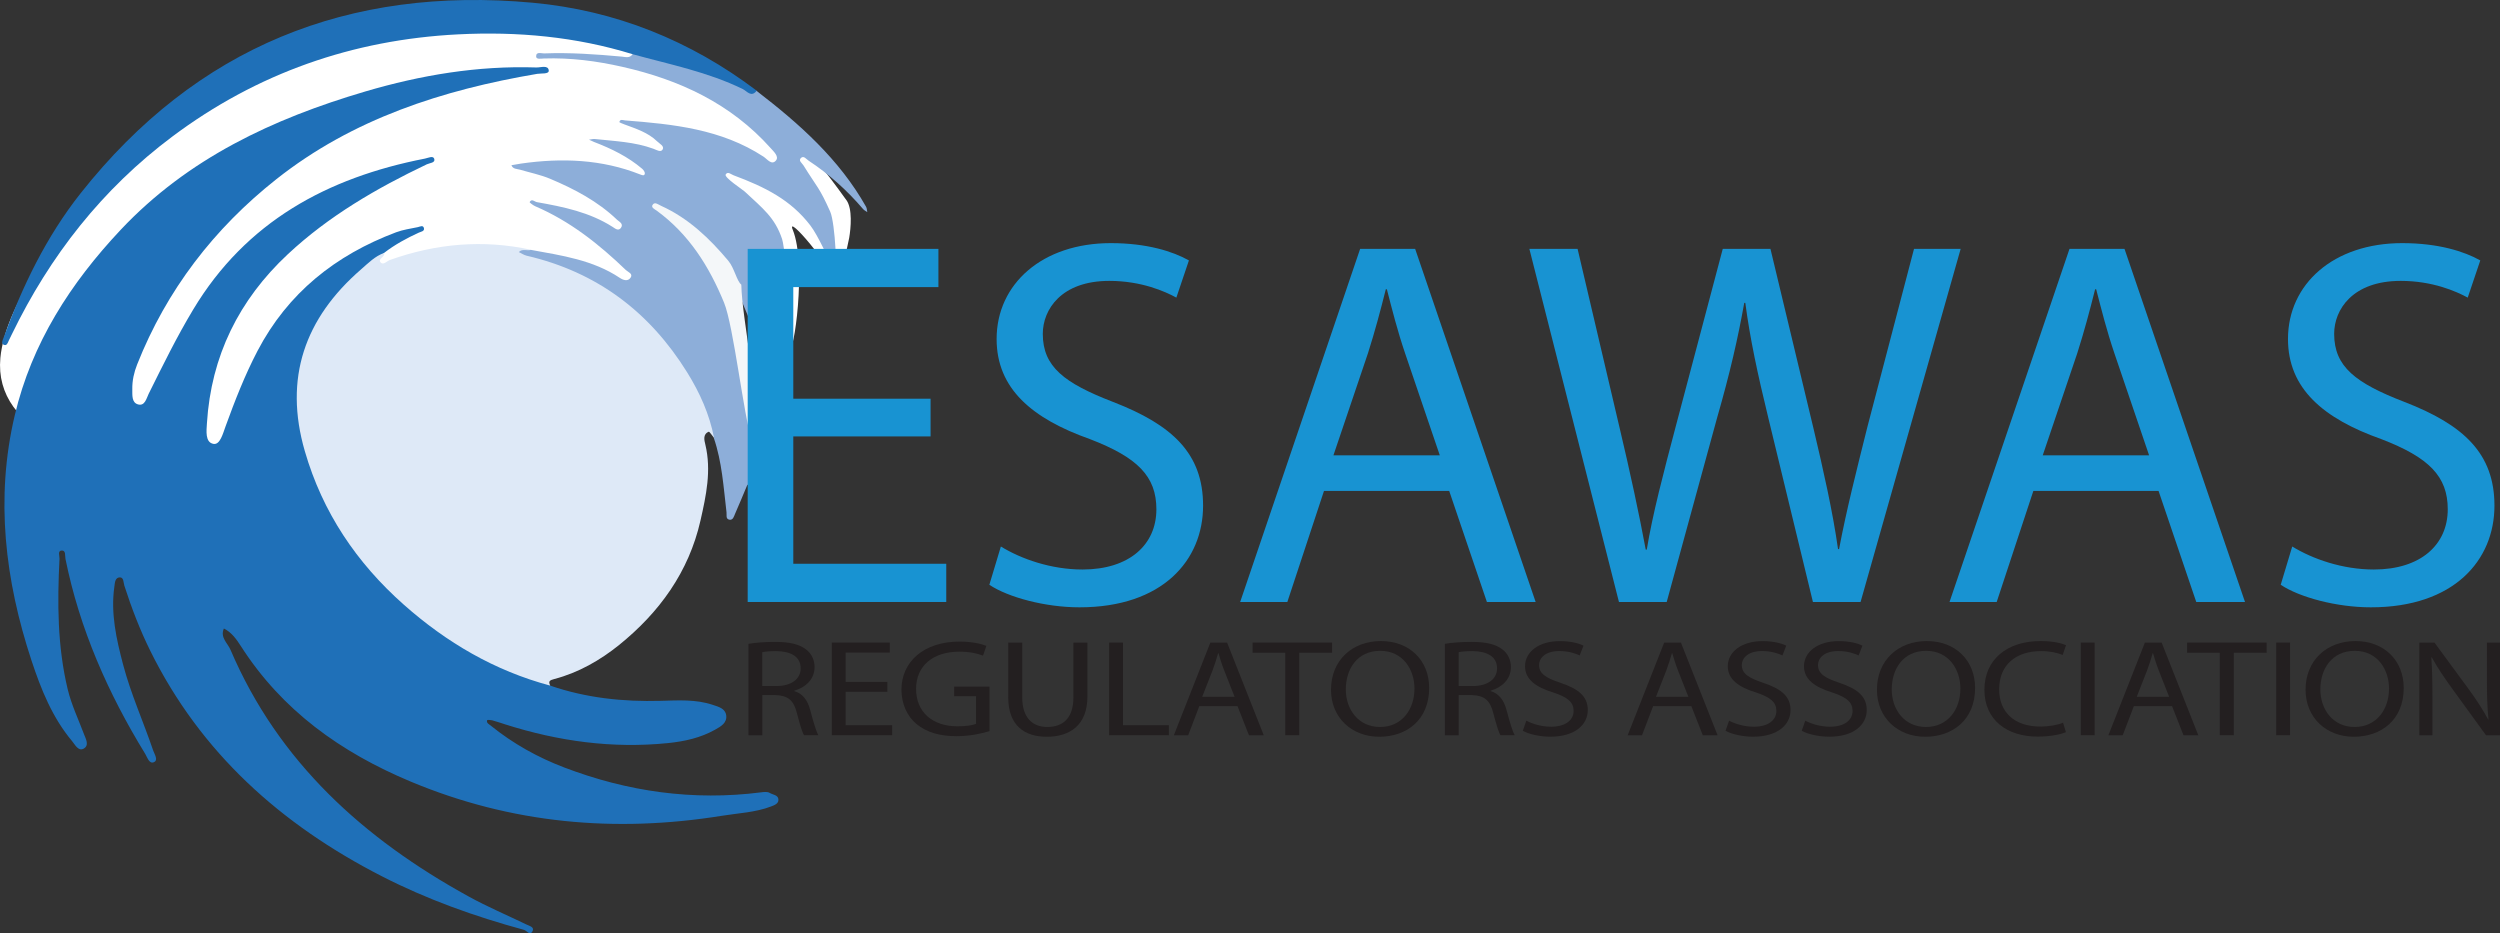 <svg xmlns="http://www.w3.org/2000/svg" id="Layer_2" data-name="Layer 2" viewBox="0 0 478.04 178.47"><rect x="0" y="0" width="478.04" height="178.47" fill="#333333" stroke="none"/><defs><style>      .cls-1 {        fill: #dee9f7;      }      .cls-1, .cls-2, .cls-3, .cls-4, .cls-5, .cls-6, .cls-7 {        stroke-width: 0px;      }      .cls-2 {        fill: #f4f7f9;      }      .cls-3 {        fill: #8daed9;      }      .cls-4 {        fill: #1893d2;      }      .cls-5 {        fill: #231f20;      }      .cls-6 {        fill: #1f70b8;      }      .cls-7 {        fill: #fff;      }    </style></defs><g id="Layer_1-2" data-name="Layer 1"><g><path class="cls-7" d="M161.84,38.25c1.21,1.67.85,5.41.54,7.23-.04.34-2.42,11.41-2.81,8.64-.42-3.04-9.33-13.44-7.99-10.2,2.73,6.63.14,24.57-.66,22.62-2.8-6.73-5.97-16.62-14.39-15.79-15.39,1.56-33.61,9.42-50.55,15.16-16.16,5.45-31.88,16.64-44.76,19.45C17.18,90.65-1.25,82.56.07,68.45,2.01,47.57,42.97,7.46,76.67,6.87c33.88-.61,54.26-11.88,85.16,31.38"></path><path class="cls-6" d="M105.21,131.1c6.85,2.36,13.93,3.11,21.14,2.91,3.34-.09,6.7-.32,9.94.77,1.09.36,2.38.68,2.57,1.98.21,1.46-1.03,2.16-2.11,2.76-2.79,1.57-5.86,2.25-9.02,2.57-10.62,1.08-20.95-.35-31.07-3.56-.82-.26-1.63-.55-2.46-.77-.35-.09-1.02-.14-1.05-.05-.18.54.35.76.68,1.03,4.24,3.43,8.98,6.08,14.05,8.01,12.13,4.63,24.67,6.41,37.62,4.76.56-.07,1.26-.16,1.67.1.6.37,1.66.38,1.68,1.31.02.76-.79,1.05-1.39,1.28-3.03,1.16-6.28,1.28-9.43,1.79-20.42,3.29-40.28,1.5-59.5-6.54-13.36-5.59-24.62-13.62-32.5-25.95-.84-1.31-1.76-2.59-3.22-3.32-.76,1.72.72,2.78,1.27,4.08,9.17,21.45,25.47,36.13,45.53,47.16,3.58,1.97,7.37,3.58,11.06,5.36.57.28,1.57.49,1.16,1.28-.49.95-1.08-.11-1.64-.26-9.41-2.56-18.55-5.82-27.24-10.28-19.19-9.84-34.57-23.56-44.22-43.09-1.98-4.01-3.58-8.18-4.95-12.44-.18-.57-.1-1.61-.88-1.59-.93.03-.93,1.1-1.03,1.78-.73,5.1.38,10.01,1.67,14.9,1.48,5.62,3.88,10.92,5.74,16.4.25.74,1.05,1.85.15,2.26-.89.4-1.25-.91-1.67-1.6-7.11-11.6-12.54-23.88-15.24-37.27-.12-.6.12-1.66-.74-1.6-.8.05-.37,1.04-.4,1.59-.43,8.37-.41,16.72,1.57,24.95.72,2.98,2.04,5.72,3.11,8.57.34.9,1.09,2.18-.1,2.79-1,.51-1.61-.78-2.18-1.46-3.79-4.53-5.94-9.92-7.76-15.42-5.05-15.34-6.95-30.97-3.2-46.87,3.24-13.77,10.66-25.28,20.28-35.5,12.83-13.63,29.09-21.22,46.72-26.42,10.68-3.15,21.55-4.97,32.73-4.6.83.03,2.26-.52,2.38.56.09.76-1.42.53-2.21.66-18.11,3.07-35.31,8.62-49.87,20.14-11.91,9.42-20.99,21.2-26.62,35.42-.6,1.51-.96,3.09-.93,4.73.02,1.13-.16,2.6,1.14,2.93,1.27.32,1.57-1.18,1.99-2.04,2.71-5.45,5.38-10.91,8.53-16.14,10.09-16.78,25.63-25.19,44.31-28.84.59-.11,1.56-.63,1.77.06.24.77-.89.78-1.43,1.04-9.6,4.58-18.74,9.88-26.55,17.17-9.37,8.74-14.69,19.5-15.49,32.33-.09,1.46-.38,3.69,1.27,3.96,1.24.2,1.79-1.98,2.29-3.35,1.79-4.92,3.68-9.78,6.11-14.43,5.8-11.08,14.91-18.32,26.49-22.68,1.33-.5,2.77-.7,4.17-.99.4-.09,1.03-.46,1.17.22.12.58-.59.65-.98.83-2.35,1.07-4.6,2.3-6.65,3.88-2.66,2.7-5.67,5.04-8.16,7.91-6.9,7.93-9.35,16.98-6.94,27.29,2.54,10.84,7.95,20.05,15.67,28,7.97,8.19,17.32,14.22,28.17,17.94,1.09.37,2.06.97,3.02,1.6"></path><path class="cls-1" d="M105.21,131.1c-10.63-2.84-19.84-8.25-28-15.48-9.04-8.01-15.54-17.67-18.92-29.34-4.05-13.96-.04-25.43,10.78-34.8,1.35-1.17,2.63-2.5,4.39-3.12.24.8-1.36,1.14-.64,1.86.5.51,1.17-.31,1.77-.52,8.8-3.13,17.77-3.94,26.94-1.94.02.3-.74.49-.37.58,16.63,4.04,27.87,14.24,34.35,29.81.71,1.71,2.36,3.43,1.02,5.58-.35-.41-.87-1.24-1.01-1.18-1.17.49-.84,1.66-.65,2.45,1.19,4.96.16,9.74-.93,14.54-2.23,9.85-7.9,17.61-15.56,23.79-3.57,2.88-7.77,5.31-12.4,6.51-.87.23-1.18.42-.77,1.25"></path><path class="cls-3" d="M136.54,83.74c-.87-4.52-2.73-8.65-5.14-12.53-7.18-11.57-17.27-19.2-30.68-22.31-.53-.12-1-.46-1.51-.7.67-.71,1.56-.18,2.31-.42,5.89,1.08,11.85,1.92,16.99,5.35.66.44,1.53.73,2.05-.01.55-.79-.47-1.09-.88-1.48-5.15-4.96-10.7-9.36-17.35-12.21-.41-.18-1.1-.72-1.06-.78.4-.74.93-.09,1.39,0,5.07.9,10.1,1.92,14.53,4.77.39.25,1.04.82,1.52.18.61-.81-.35-1.23-.72-1.58-3.69-3.53-8.15-5.88-12.81-7.84-1.83-.77-3.81-1.16-5.73-1.73-.61-.18-1.36-.08-1.66-.86.63-.11,1.25-.23,1.88-.32,7.75-1.1,15.37-.83,22.75,2.09.37.14.79.33.88-.16.05-.27-.25-.71-.51-.93-2.72-2.31-5.88-3.85-9.19-5.12-.33-.13-.65-.29-.97-.44.37-.05.75-.17,1.12-.13,3.77.41,7.59.54,11.21,1.87.53.19,1.41.77,1.76.11.33-.64-.6-1.08-1.05-1.52-1.76-1.71-4.06-2.43-6.29-3.26-.34-.13-.96-.37-.95-.44.14-.64.73-.35,1.08-.32,9.24.72,18.43,1.66,26.48,6.93.71.46,1.57,1.73,2.39.73.62-.76-.43-1.7-1.04-2.38-7.6-8.5-17.4-13.05-28.32-15.52-4.93-1.12-9.93-1.77-15.02-1.6-.53.02-1.46.22-1.48-.36-.04-1.02.98-.59,1.53-.61,4.96-.19,9.89.16,14.82.61.75.07,1.53.35,2.08-.44.71-.7,1.58-.65,2.38-.34,5.37,2.1,11.21,2.69,16.47,5.18,1.58.75,2.93,2.13,4.85,2.14,8.18,6.28,15.82,13.06,20.96,22.18.16.29.16.68.23,1.02-.27-.19-.59-.34-.81-.59-3.04-3.56-6.49-6.67-10.41-9.25-.44-.29-.91-1-1.44-.54-.59.52.17.99.44,1.42,2.71,4.36,3.03,4.17,5.13,8.87.97,2.16,1.48,12.82.68,11.15-1.03-2.14-2.99-6.56-4.46-8.49-3.74-4.9-8.65-7.36-14.71-9.62-.49-.18-1.1-.81-1.5-.15-.34.56,3.25,2.89,3.64,3.26,3.43,3.21,5.78,4.96,7.15,9.09.8,2.42,2.22,22.58,1.44,21.16-.65-1.19-4.05-16.46-5.33-15.3.54,1.82,5.71,19.6,2.63,22.76-.74-2.98-8.57-22.71-10.26-24.69-3.08-3.59-6.55-6.88-10.85-9.11-.24-.12-.46-.3-.65-.51.1.28.38.38.59.54,8.68,7.26,12.75,17.01,15.12,27.69.33,1.48.65,2.96,1.07,4.43.45,5.84.34,11.7.42,17.54.01.94-.06,1.9-.87,2.59-.77,1.82-1.51,3.65-2.31,5.45-.21.47-.37,1.24-1.08,1.11-.75-.14-.48-.91-.55-1.42-.57-4.78-.85-9.61-2.43-14.21"></path><path class="cls-6" d="M144.69,17.35c-1.04,1.36-1.89.05-2.64-.31-6.69-3.28-13.96-4.71-21.07-6.67-10.89-3.37-22.07-4.37-33.38-3.8-20.18,1.02-38.47,7.43-54.66,19.55-13.39,10.02-23.39,22.79-30.65,37.75-.21.42-.43.84-.62,1.27-.19.43-.36,1.03-.94.79-.54-.23-.28-.72-.11-1.2,3.64-9.96,8.21-19.46,14.83-27.82C37.53,9.03,66.61-2.71,101.83.52c15.82,1.45,30.16,7.22,42.86,16.82"></path><path class="cls-2" d="M141.75,54.42c.12,7.02,3.94,22.91,1.98,29.64-1.53-4.54-3.45-21.73-5.28-26.19-2.85-6.94-6.71-13.09-12.89-17.6-.37-.27-1.22-.61-.69-1.21.4-.47,1.04.07,1.55.3,5.22,2.36,9.27,6.24,12.84,10.5,1.17,1.4,1.61,3.87,2.49,4.57"></path><path class="cls-5" d="M145.76,131.18h2.71c2.83,0,4.63-1.34,4.63-3.37,0-2.29-1.92-3.28-4.72-3.31-1.28,0-2.19.11-2.62.21v6.47ZM143.11,123.11c1.34-.24,3.26-.37,5.09-.37,2.83,0,4.66.45,5.94,1.45,1.04.79,1.62,2,1.62,3.36,0,2.34-1.71,3.89-3.87,4.52v.08c1.58.47,2.53,1.73,3.02,3.57.67,2.47,1.16,4.18,1.58,4.86h-2.74c-.34-.5-.79-2.02-1.37-4.23-.61-2.44-1.71-3.36-4.11-3.44h-2.5v7.68h-2.65v-17.48Z"></path><polygon class="cls-5" points="169.68 132.28 161.7 132.28 161.7 138.67 170.6 138.67 170.6 140.59 159.05 140.59 159.05 122.87 170.14 122.87 170.14 124.79 161.7 124.79 161.7 130.39 169.68 130.39 169.68 132.28"></polygon><path class="cls-5" d="M189.22,139.8c-1.19.37-3.54.97-6.31.97-3.11,0-5.67-.68-7.68-2.34-1.77-1.47-2.86-3.84-2.86-6.6.03-5.28,4.24-9.15,11.12-9.15,2.38,0,4.24.45,5.12.82l-.64,1.87c-1.1-.42-2.47-.76-4.54-.76-5,0-8.26,2.68-8.26,7.12s3.14,7.15,7.92,7.15c1.74,0,2.93-.21,3.54-.47v-5.28h-4.18v-1.84h6.76v8.52Z"></path><path class="cls-5" d="M195.47,122.87v10.49c0,3.97,2.04,5.65,4.78,5.65,3.05,0,5-1.73,5-5.65v-10.49h2.68v10.33c0,5.44-3.32,7.68-7.77,7.68-4.2,0-7.37-2.08-7.37-7.57v-10.44h2.68Z"></path><polygon class="cls-5" points="212.08 122.87 214.73 122.87 214.73 138.67 223.51 138.67 223.51 140.59 212.08 140.59 212.08 122.87"></polygon><path class="cls-5" d="M236.07,133.23l-2.01-5.1c-.46-1.16-.76-2.21-1.07-3.23h-.06c-.31,1.05-.64,2.13-1.04,3.21l-2.01,5.13h6.18ZM229.33,135.02l-2.13,5.57h-2.74l6.98-17.72h3.2l7.01,17.72h-2.83l-2.19-5.57h-7.28Z"></path><polygon class="cls-5" points="245.76 124.82 239.51 124.82 239.51 122.87 254.72 122.87 254.72 124.82 248.44 124.82 248.44 140.59 245.76 140.59 245.76 124.82"></polygon><path class="cls-5" d="M257.34,131.83c0,3.79,2.38,7.18,6.55,7.18s6.58-3.34,6.58-7.36c0-3.52-2.13-7.2-6.55-7.2s-6.58,3.5-6.58,7.39M273.28,131.55c0,6.1-4.3,9.33-9.54,9.33s-9.23-3.63-9.23-8.99c0-5.62,4.05-9.31,9.54-9.31s9.23,3.71,9.23,8.96"></path><path class="cls-5" d="M278.92,131.18h2.71c2.83,0,4.63-1.34,4.63-3.37,0-2.29-1.92-3.28-4.72-3.31-1.28,0-2.19.11-2.62.21v6.47ZM276.27,123.11c1.34-.24,3.26-.37,5.09-.37,2.83,0,4.66.45,5.94,1.45,1.04.79,1.61,2,1.61,3.36,0,2.34-1.71,3.89-3.87,4.52v.08c1.58.47,2.53,1.73,3.02,3.57.67,2.47,1.16,4.18,1.59,4.86h-2.74c-.33-.5-.79-2.02-1.37-4.23-.61-2.44-1.71-3.36-4.11-3.44h-2.5v7.68h-2.65v-17.48Z"></path><path class="cls-5" d="M291.85,137.8c1.19.63,2.92,1.16,4.75,1.16,2.71,0,4.3-1.24,4.3-3.02,0-1.66-1.1-2.6-3.87-3.52-3.35-1.02-5.42-2.52-5.42-5.02,0-2.76,2.65-4.81,6.64-4.81,2.1,0,3.63.42,4.54.87l-.73,1.87c-.67-.32-2.04-.84-3.9-.84-2.8,0-3.87,1.45-3.87,2.65,0,1.66,1.25,2.47,4.08,3.42,3.47,1.16,5.24,2.6,5.24,5.21,0,2.73-2.35,5.1-7.19,5.1-1.98,0-4.14-.5-5.24-1.13l.67-1.92Z"></path><path class="cls-5" d="M322.84,133.23l-2.01-5.1c-.46-1.16-.76-2.21-1.07-3.23h-.06c-.31,1.05-.64,2.13-1.04,3.21l-2.01,5.13h6.18ZM316.11,135.02l-2.13,5.57h-2.74l6.98-17.72h3.2l7.01,17.72h-2.83l-2.19-5.57h-7.28Z"></path><path class="cls-5" d="M330.62,137.8c1.19.63,2.92,1.16,4.75,1.16,2.71,0,4.3-1.24,4.3-3.02,0-1.66-1.1-2.6-3.87-3.52-3.35-1.02-5.42-2.52-5.42-5.02,0-2.76,2.65-4.81,6.64-4.81,2.1,0,3.63.42,4.54.87l-.73,1.87c-.67-.32-2.04-.84-3.9-.84-2.8,0-3.87,1.45-3.87,2.65,0,1.66,1.25,2.47,4.08,3.42,3.47,1.16,5.24,2.6,5.24,5.21,0,2.73-2.35,5.1-7.19,5.1-1.98,0-4.14-.5-5.24-1.13l.67-1.92Z"></path><path class="cls-5" d="M345.19,137.8c1.19.63,2.92,1.16,4.75,1.16,2.71,0,4.3-1.24,4.3-3.02,0-1.66-1.1-2.6-3.87-3.52-3.35-1.02-5.42-2.52-5.42-5.02,0-2.76,2.65-4.81,6.64-4.81,2.1,0,3.63.42,4.54.87l-.73,1.87c-.67-.32-2.04-.84-3.9-.84-2.8,0-3.87,1.45-3.87,2.65,0,1.66,1.25,2.47,4.08,3.42,3.47,1.16,5.24,2.6,5.24,5.21,0,2.73-2.35,5.1-7.19,5.1-1.98,0-4.14-.5-5.24-1.13l.67-1.92Z"></path><path class="cls-5" d="M361.73,131.83c0,3.79,2.38,7.18,6.55,7.18s6.58-3.34,6.58-7.36c0-3.52-2.13-7.2-6.55-7.2s-6.58,3.5-6.58,7.39M377.67,131.55c0,6.1-4.3,9.33-9.54,9.33s-9.23-3.63-9.23-8.99c0-5.62,4.05-9.31,9.54-9.31s9.23,3.71,9.23,8.96"></path><path class="cls-5" d="M395.02,140.01c-.98.42-2.92.84-5.42.84-5.79,0-10.15-3.15-10.15-8.96s4.36-9.31,10.73-9.31c2.56,0,4.17.47,4.88.79l-.64,1.87c-1.01-.42-2.44-.74-4.14-.74-4.82,0-8.01,2.65-8.01,7.31,0,4.34,2.89,7.12,7.89,7.12,1.61,0,3.26-.29,4.33-.74l.55,1.81Z"></path><rect class="cls-5" x="397.88" y="122.87" width="2.65" height="17.72"></rect><path class="cls-5" d="M414.77,133.23l-2.01-5.1c-.46-1.16-.76-2.21-1.07-3.23h-.06c-.3,1.05-.64,2.13-1.04,3.21l-2.01,5.13h6.19ZM408.03,135.02l-2.13,5.57h-2.74l6.98-17.72h3.2l7.01,17.72h-2.83l-2.19-5.57h-7.28Z"></path><polygon class="cls-5" points="424.46 124.82 418.21 124.82 418.21 122.87 433.42 122.87 433.42 124.82 427.14 124.82 427.14 140.59 424.46 140.59 424.46 124.82"></polygon><rect class="cls-5" x="435.25" y="122.87" width="2.65" height="17.72"></rect><path class="cls-5" d="M443.69,131.83c0,3.79,2.38,7.18,6.55,7.18s6.58-3.34,6.58-7.36c0-3.52-2.13-7.2-6.55-7.2s-6.58,3.5-6.58,7.39M459.63,131.55c0,6.1-4.3,9.33-9.54,9.33s-9.23-3.63-9.23-8.99c0-5.62,4.05-9.31,9.54-9.31s9.23,3.71,9.23,8.96"></path><path class="cls-5" d="M462.62,140.59v-17.72h2.89l6.58,8.96c1.52,2.08,2.71,3.94,3.69,5.76l.06-.03c-.24-2.37-.3-4.52-.3-7.28v-7.41h2.5v17.72h-2.68l-6.52-8.99c-1.43-1.97-2.8-3.99-3.84-5.91l-.09.03c.15,2.23.21,4.36.21,7.31v7.57h-2.5Z"></path><polygon class="cls-4" points="177.94 83.45 151.69 83.45 151.69 107.8 180.94 107.8 180.94 115.11 142.97 115.11 142.97 47.59 179.44 47.59 179.44 54.9 151.69 54.9 151.69 76.24 177.94 76.24 177.94 83.45"></polygon><path class="cls-4" d="M191.36,104.49c3.91,2.4,9.62,4.41,15.63,4.41,8.92,0,14.13-4.71,14.13-11.52,0-6.31-3.61-9.92-12.72-13.42-11.02-3.91-17.83-9.62-17.83-19.14,0-10.52,8.72-18.33,21.84-18.33,6.91,0,11.92,1.6,14.93,3.31l-2.4,7.11c-2.2-1.2-6.71-3.2-12.82-3.2-9.22,0-12.72,5.51-12.72,10.12,0,6.31,4.11,9.42,13.42,13.02,11.42,4.41,17.23,9.92,17.23,19.84,0,10.42-7.71,19.44-23.64,19.44-6.51,0-13.62-1.9-17.23-4.31l2.2-7.31Z"></path><path class="cls-4" d="M275.31,87.06l-6.61-19.43c-1.5-4.41-2.5-8.42-3.51-12.32h-.2c-1,4.01-2.1,8.11-3.41,12.22l-6.61,19.54h20.34ZM253.17,93.87l-7.01,21.24h-9.02l22.94-67.52h10.52l23.04,67.52h-9.32l-7.21-21.24h-23.94Z"></path><path class="cls-4" d="M309.57,115.11l-17.13-67.52h9.22l8.02,34.16c2,8.42,3.81,16.83,5.01,23.34h.2c1.1-6.71,3.21-14.73,5.51-23.44l9.02-34.06h9.12l8.21,34.26c1.9,8.02,3.71,16.03,4.71,23.14h.2c1.4-7.41,3.31-14.93,5.41-23.34l8.92-34.06h8.92l-19.14,67.52h-9.11l-8.52-35.16c-2.1-8.62-3.51-15.23-4.41-22.04h-.2c-1.2,6.71-2.7,13.32-5.21,22.04l-9.62,35.16h-9.12Z"></path><path class="cls-4" d="M410.94,87.06l-6.61-19.43c-1.5-4.41-2.5-8.42-3.51-12.32h-.2c-1,4.01-2.1,8.11-3.41,12.22l-6.61,19.54h20.34ZM388.81,93.87l-7.01,21.24h-9.02l22.94-67.52h10.52l23.04,67.52h-9.32l-7.21-21.24h-23.94Z"></path><path class="cls-4" d="M438.29,104.49c3.91,2.4,9.62,4.41,15.63,4.41,8.92,0,14.13-4.71,14.13-11.52,0-6.31-3.61-9.92-12.72-13.42-11.02-3.91-17.83-9.62-17.83-19.14,0-10.52,8.72-18.33,21.84-18.33,6.91,0,11.92,1.6,14.93,3.31l-2.4,7.11c-2.2-1.2-6.71-3.2-12.82-3.2-9.22,0-12.72,5.51-12.72,10.12,0,6.31,4.11,9.42,13.42,13.02,11.42,4.41,17.23,9.92,17.23,19.84,0,10.42-7.71,19.44-23.64,19.44-6.51,0-13.62-1.9-17.23-4.31l2.2-7.31Z"></path></g></g></svg>